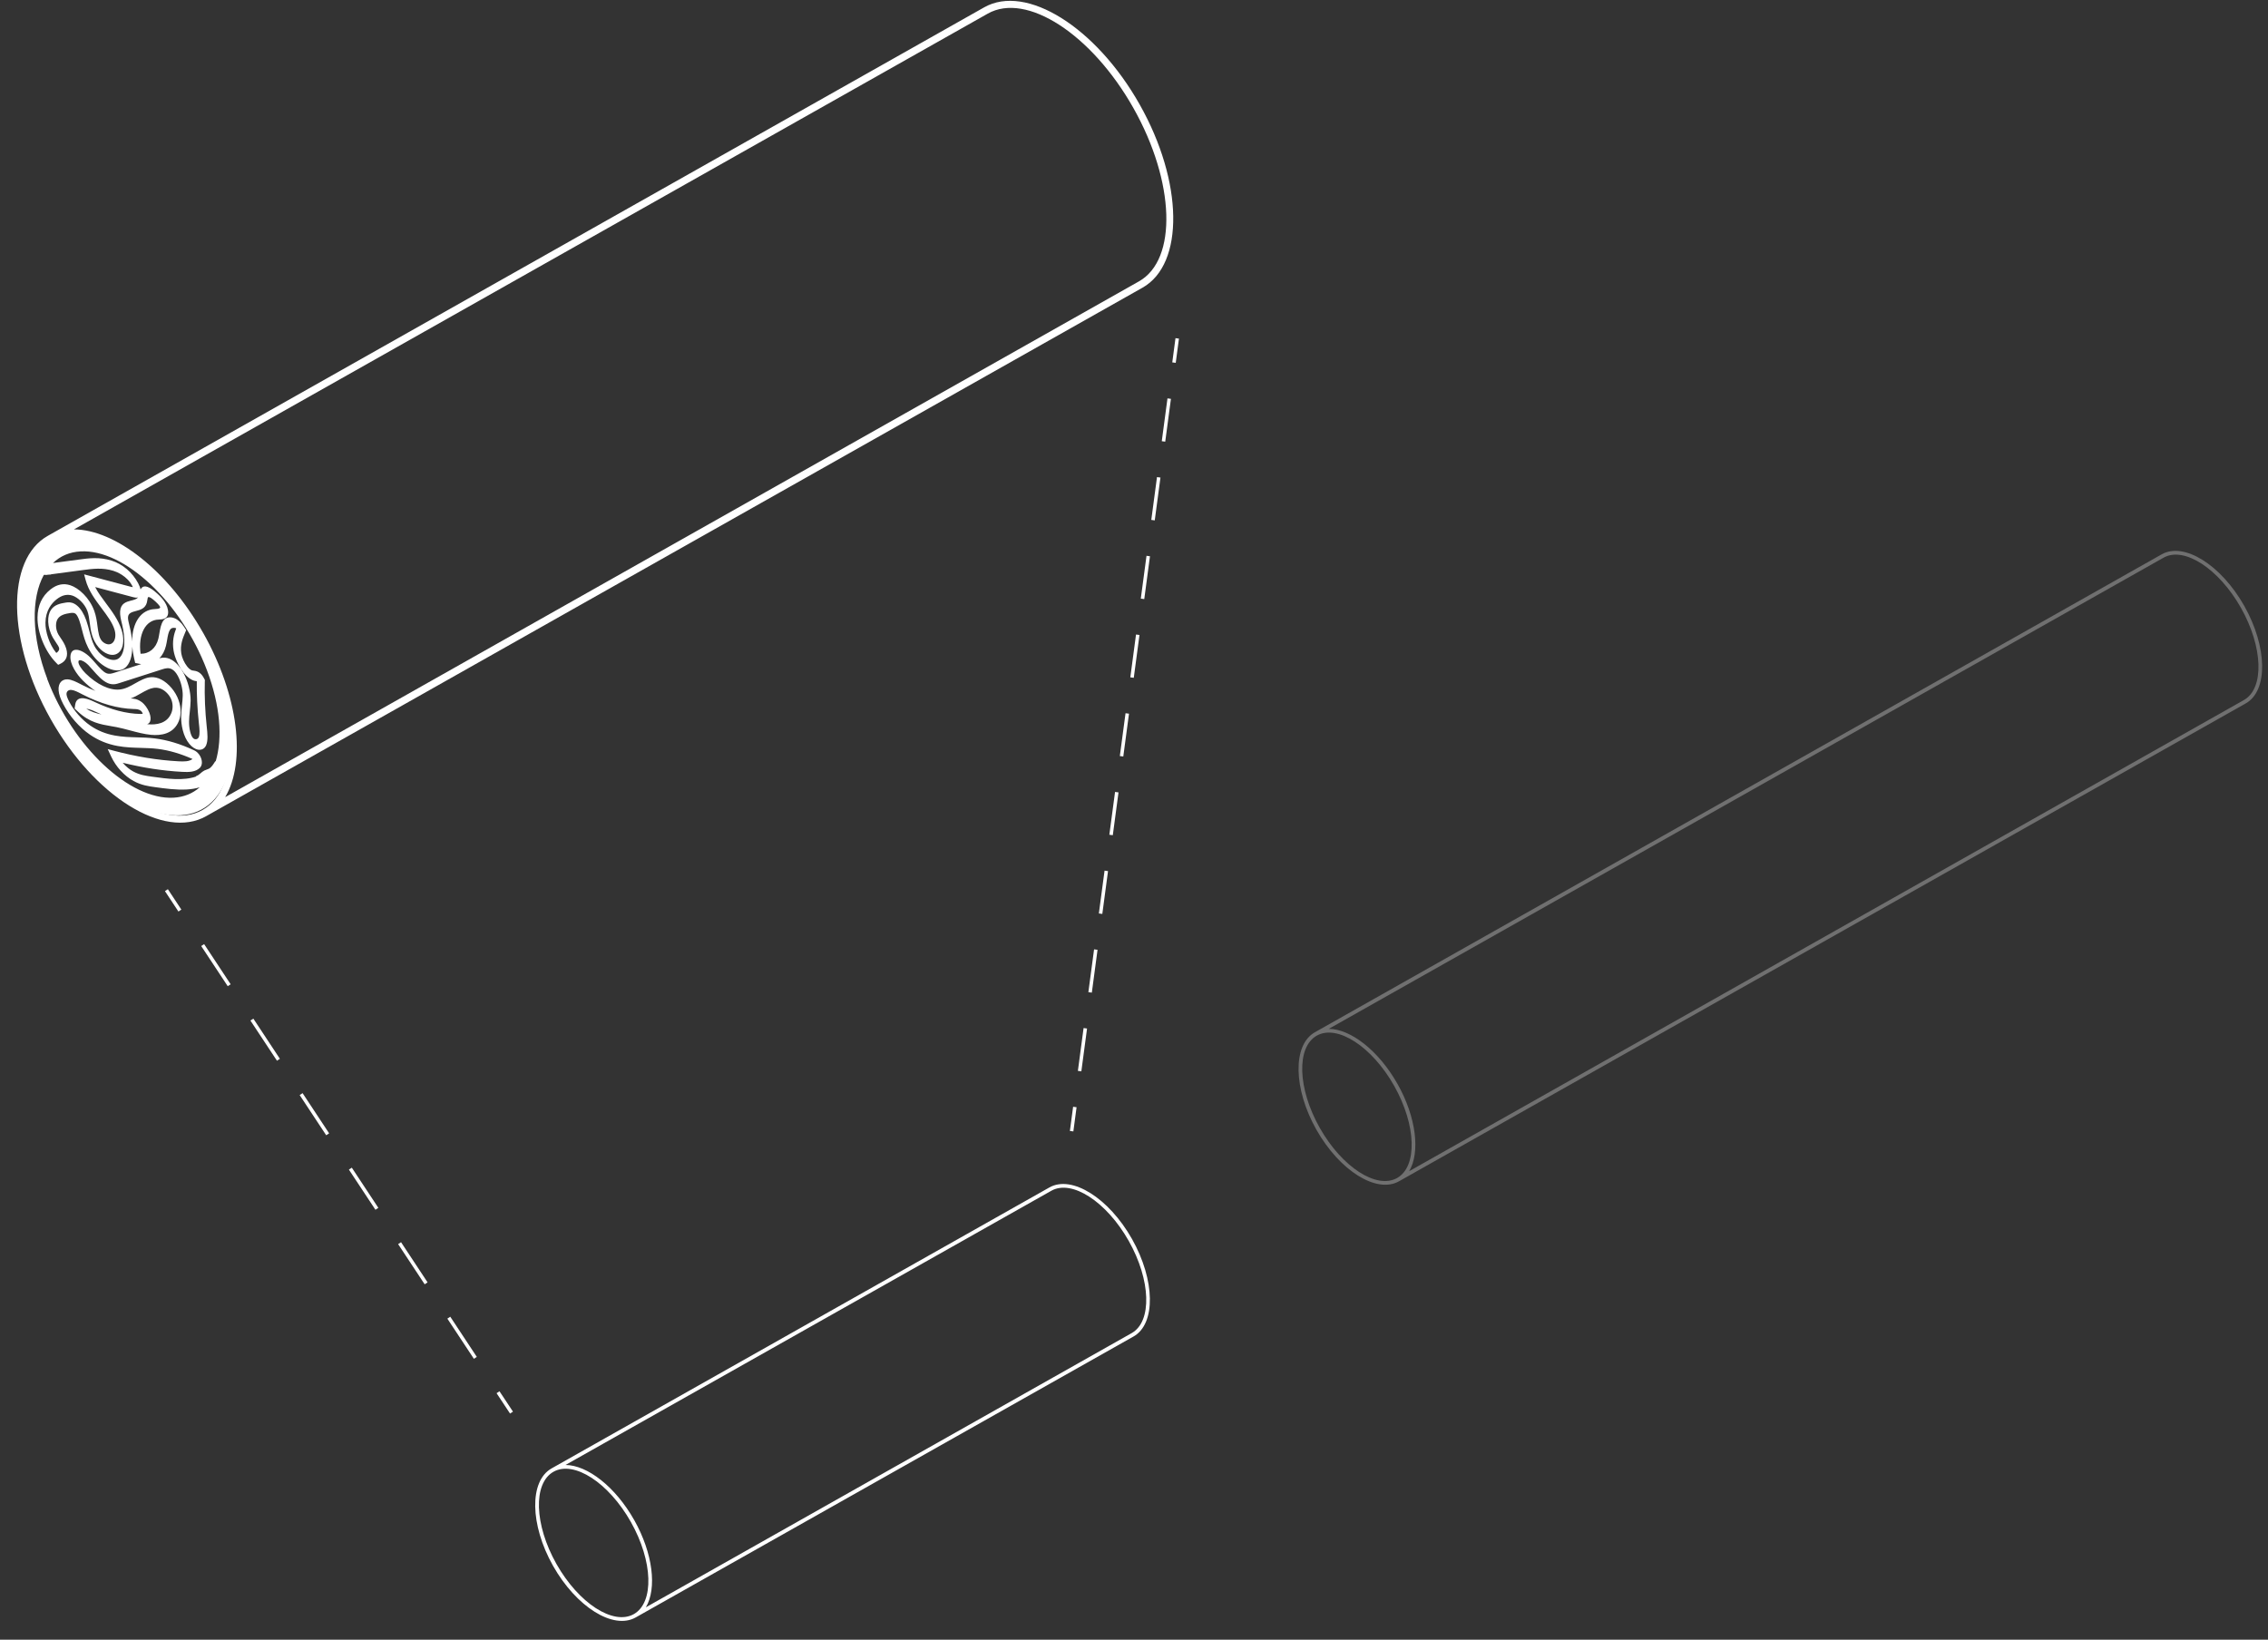 <?xml version="1.0" encoding="UTF-8"?>
<svg id="Layer_1" data-name="Layer 1" xmlns="http://www.w3.org/2000/svg" viewBox="0 0 650 470">
  <rect x="0" y="0" width="650" height="470" fill="#333333" stroke="none"/>
  <defs>
    <style>
      .cls-1 {
        stroke-dasharray: 0 0 11.38 11.38;
      }

      .cls-1, .cls-2, .cls-3 {
        fill: none;
        stroke: #fff;
        stroke-linecap: square;
        stroke-miterlimit: 10;
      }

      .cls-4, .cls-5 {
        fill: #fff;
        stroke-width: 0px;
      }

      .cls-2 {
        stroke-dasharray: 0 0 12.8 12.8;
      }

      .cls-5 {
        opacity: .3;
      }
    </style>
  </defs>
  <g>
    <line class="cls-3" x1="307.19" y1="323.74" x2="307.98" y2="317.8"/>
    <line class="cls-1" x1="309.48" y1="306.52" x2="335.78" y2="109.08"/>
    <line class="cls-3" x1="336.53" y1="103.44" x2="337.32" y2="97.49"/>
  </g>
  <g>
    <line class="cls-3" x1="146.32" y1="404.48" x2="143.01" y2="399.48"/>
    <line class="cls-2" x1="135.96" y1="388.79" x2="54.8" y2="265.92"/>
    <line class="cls-3" x1="51.28" y1="260.58" x2="47.97" y2="255.57"/>
  </g>
  <path class="cls-4" d="m324.44,355.16c-6.65-11.78-17.27-18.42-23.68-14.8l-142.69,80.54c-6.41,3.62-6.21,16.14.43,27.92,6.65,11.78,17.27,18.42,23.68,14.8l142.69-80.54c6.41-3.62,6.21-16.14-.43-27.92Zm-164.97,93.12c-6.35-11.25-6.73-23.1-.85-26.42,5.88-3.32,15.83,3.13,22.18,14.38,6.35,11.25,6.73,23.1.85,26.42-5.88,3.32-15.83-3.13-22.18-14.38Zm22.29-12.58c-5.4-9.57-13.43-15.75-19.69-15.79l139.24-78.6c5.88-3.32,15.83,3.13,22.18,14.38,6.35,11.25,6.73,23.1.85,26.42l-139.24,78.6c3.2-5.38,2.06-15.44-3.34-25.02Z"/>
  <g>
    <path class="cls-4" d="m21.15,153.01c-14.4.79-19.27,19.54-10.85,41.78,8.42,22.24,26.99,39.69,41.39,38.9,14.4-.79,19.27-19.54,10.85-41.78-8.42-22.24-26.99-39.69-41.39-38.9Zm-7.59,41.6c-4.6-12.16-4.67-23.13-1-29.82l.51-.03.02.06.78-.1.75-.04-.02-.06,9.21-1.23c2.74-.36,5.56-.74,8.69.23.88.27,3.86,1.39,5.41,4.32.08.15.13.26.16.33-.08.01-.26,0-.6-.09l-13.36-3.55.42,1.58c.82,3.1,2.76,5.69,4.63,8.19,1.55,2.07,3.01,4.02,3.64,6.02.4,1.25.34,2.51-.15,3.35-.49.84-1.33,1.13-2.26.77-.46-.18-.88-.47-1.19-.83-.79-.92-.99-2.2-1.26-4.22-.18-1.4-.37-2.84-.92-4.38-1.38-3.82-4.5-6.59-6.88-7.36-1.99-.64-3.85-.24-5.68,1.21-2.42,1.91-3.67,4.61-3.71,8.01-.06,4.32,2.16,9.76,5.28,12.94l.63.65.49-.22c1.84-.83,2.46-2.32,1.83-4.43-.36-1.22-1.05-2.24-1.61-3.06-.24-.35-.46-.68-.63-.97-.95-1.68-.81-3.57-.2-4.49.76-1.15,2.18-1.45,3.57-1.67.57-.09,1.16-.12,1.58.23.33.28.71.97,1.03,1.87.3.86.54,1.76.78,2.7.42,1.64.86,3.34,1.75,5.11,1.14,2.28,2.84,4.19,4.78,5.38,2.25,1.38,4.48,1.54,5.83.42,1.35-1.12,2.05-3.26,2.05-6.08.08,1,.24,2.04.48,3.12l.35,1.55,1.11.23c.21.04.42.08.62.11l-7.64,2.46c-.72.23-1.54.49-2.38.13-.91-.4-1.91-1.54-2.97-2.74-.48-.55-.98-1.12-1.5-1.65-1.46-1.5-3.21-2.43-4.36-2.3-.81.09-1.31.68-1.42,1.67-.27,2.42,1.78,5.39,3.61,7.2,1.14,1.13,2.33,2.11,3.52,2.91-1.27-.5-2.55-1.08-3.85-1.74l-.38-.2c-1.23-.63-2.5-1.29-3.7-1.37-1.44-.09-2.8.86-2.6,3.21.1,1.1.53,2.37,1.32,3.88,1.8,3.46,4.59,6.65,7.64,8.75,2.4,1.65,5,2.72,7.94,3.26,2.29.42,4.48.48,6.6.54,1.62.05,3.29.09,4.96.3,3.17.39,6.51,1.37,9.92,2.89-.98.75-2.44.74-3.99.66-6.03-.32-12.34-1.36-18.76-3.08l-1.56-.42,1,2.15c1.37,2.93,3.76,5.54,6.4,6.99,2.22,1.22,4.3,1.51,6.13,1.76,2.93.41,6.1.84,9.07.68,1.31-.07,2.58-.27,3.77-.63-2,1.76-4.51,2.81-7.5,2.98-12.6.7-28.85-14.58-36.22-34.05Zm24.02-22.47c-1.4.37-2.98.79-3.15,3.08-.08,1.11.22,2.35.49,3.45l.11.46c.84,3.54,1.04,7.9-.93,9.53-.94.78-2.51.65-4.1-.32-1.25-.77-2.33-1.96-3.02-3.35-.62-1.23-.97-2.59-1.34-4.02-.26-1.01-.53-2.05-.91-3.13-.67-1.89-1.57-3.36-2.62-4.24-1.03-.87-1.96-.99-2.64-.95-.24.01-.44.04-.61.07-1.62.25-3.29.62-4.29,2.14-1.04,1.57-1.17,4.81.62,7.96.29.5.6.97.88,1.37.38.56.74,1.09.85,1.47.16.55-.11,1.07-.78,1.5-2.09-2.55-3.15-6.2-3.11-8.7.05-3.47,1.76-5.55,3.2-6.68,1.52-1.2,3-1.55,4.51-1.07,1.51.48,3.54,2.28,4.31,4.44.37,1.02.52,2.17.67,3.38.29,2.24.62,4.77,2.55,7.02.75.87,1.64,1.53,2.59,1.89,1.59.62,3.02.17,3.82-1.19.8-1.37.86-3.48.18-5.65-.93-2.92-2.76-5.37-4.53-7.74-1.18-1.58-2.31-3.09-3.05-4.59l10.87,2.89c.31.08.93.25,1.44.07-.44.51-1.21.71-2,.92Zm4.52.54c.06-.23.1-.49.14-.75.05-.33.1-.64.2-.75.04-.04.09-.06.15-.06.33-.02,1.04.45,2,1.33,1.18,1.09,1.3,1.51,1.31,1.58.04.23-.19.51-1.54.55-3.99.15-6.48,3.93-6.5,9.29-.1-1.3-.32-2.71-.68-4.2l-.12-.49c-.22-.88-.42-1.72-.37-2.3.09-1.17,1.1-1.44,2.27-1.75,1.26-.33,2.68-.71,3.14-2.45Zm19.68,45.57l-.07-.09c-.54.89-1.1,1.82-1.91,2.21-.17.08-.36.15-.54.21-.25.08-.49.17-.72.29-.4.21-.73.49-1.05.77-.42.36-.81.71-1.28.77l.06.15c-3.7,1.29-8.26.68-12.7.06-1.75-.24-3.57-.49-5.42-1.51-.92-.5-2.03-1.35-2.99-2.48,5.84,1.44,11.57,2.32,17.07,2.61,1.87.1,3.81.09,5.08-1.18.17-.17.71-.82.51-2.03-.1-.63-.38-1.27-.8-1.83-.57-.76-1.17-1.04-1.46-1.17-3.85-1.8-7.6-2.93-11.17-3.37-1.75-.22-3.45-.27-5.1-.31-2.07-.06-4.2-.12-6.38-.52-2.65-.48-4.94-1.42-7.02-2.85-2.46-1.7-4.68-4.22-6.08-6.91-.45-.86-.69-1.53-.74-2-.08-.93.61-1.36,1.33-1.32.85.06,1.86.58,2.94,1.14l.39.2c5.09,2.61,9.99,4,14.55,4.14h.08c.72.02,1.4.04,1.98.48.3.22.55.71.57.82-.03.06-.15.13-.63.12-4.1-.08-8.5-1.23-13.08-3.41-1.42-.67-5.18-2.47-5.65.76l-.16,1.1,1,.93c3.3,3.07,6.44,3.6,9.49,4.12.5.08.99.17,1.48.26,1.27.25,2.61.6,3.9.95,2,.53,4.07,1.09,6.04,1.27,2.8.26,6.46-.21,7.96-3.97.8-2.01.64-4.5-.44-6.86-1.14-2.49-3.32-4.65-5.42-5.38-1.87-.65-3.37-.17-4.46.31-.76.34-1.49.75-2.2,1.15-1.44.82-2.8,1.59-4.44,1.76-2.88.3-6.54-1.44-9.8-4.66-1.04-1.03-2.11-2.55-2.02-3.33.02-.17.08-.37.38-.4.58-.07,1.62.52,2.43,1.35.43.44.86.93,1.32,1.46,1.25,1.43,2.67,3.04,4.24,3.73,1.43.63,2.55.27,3.44-.02l12.17-3.91c1.02-.33,1.94-.55,2.9.02.59.36,1.11.95,1.58,1.81.89,1.59,1.46,3.87,1.43,5.67-.02.94-.11,1.84-.22,2.8-.23,2.14-.47,4.35.23,7.12.39,1.57,1.05,2.94,1.89,3.95.76.91,1.64,1.5,2.49,1.65,1.03.18,1.91-.31,2.32-1.27.59-1.4.38-3.39.19-5.15l-.02-.18c-.47-4.43-.66-8.75-.55-12.84l.02-.55-.33-.61c-.96-1.79-2.25-1.97-2.94-2.06-.1-.01-.2-.03-.29-.04-.6-.11-1.17-.7-1.54-1.18-.81-1.03-1.47-2.5-1.66-3.68-.39-2.44.43-4.4,1.09-5.97l.31-.73-.67-1.03c-.75-1.15-1.71-2.01-2.71-2.4-1.3-.51-2.52-.22-3.19.75-.66.96-.89,2.3-1.11,3.59-.09.56-.18,1.09-.3,1.57-.68,2.74-2.63,4.33-5.09,4.29-.74-5.51,1.38-9.73,5.21-9.8.99-.03,3.08-.09,2.64-2.73-.37-2.25-2.27-4-2.99-4.66-2.22-2.04-3.76-2.61-4.57-1.69-.12.13-.21.29-.28.46-.11-.48-.32-1.08-.7-1.79-1.65-3.13-4.44-5.5-7.66-6.5-3.47-1.08-6.45-.68-9.33-.29l-7.42.99c2.07-1.98,4.71-3.16,7.9-3.33,12.6-.7,28.85,14.58,36.22,34.05,3.84,10.15,4.52,19.46,2.5,26.16Zm-21.23-17.05c-1.19-.89-2.25-.96-3.12-.99,1.04-.37,1.98-.91,2.9-1.44.68-.39,1.39-.79,2.11-1.11.9-.4,2.1-.79,3.47-.32,1.22.42,2.48,1.62,3.08,2.92.59,1.29.64,2.82.12,4.11-1.22,3.07-4.36,3.45-6.78,3.22-.06,0-.12-.01-.18-.02.33-.1.66-.3.85-.75.27-.61.19-1.55-.21-2.57-.48-1.22-1.34-2.4-2.24-3.08Zm-11.49,3.58c-1.46-.31-2.92-.75-4.34-1.62.62.02,1.54.32,2.76.9.53.25,1.05.49,1.57.71Zm23.45-12.12c1.12,1.43,2.34,2.33,3.44,2.53.11.02.23.04.36.05.03,0,.06,0,.09.01-.05,3.84.15,7.86.59,11.97l.02.18c.17,1.55.32,3.02-.05,3.91-.18.42-.6.65-1.04.57-.26-.04-.49-.18-.67-.41-.29-.35-.55-.96-.74-1.72-.52-2.07-.32-3.91-.11-5.85.1-.97.21-1.98.23-3.05.04-2.51-.78-5.66-2.09-8.03-.91-1.64-2.03-2.9-3.24-3.63-.95-.57-1.8-.72-2.54-.68-.39.02-.75.09-1.08.18.86-.88,1.51-2.08,1.88-3.56.14-.57.24-1.16.34-1.74.19-1.15.38-2.23.85-2.91.34-.5,1.03-.67,1.67-.42.03.01.06.02.08.04-.64,1.65-1.19,3.66-.76,6.35.33,2.03,1.39,4.4,2.79,6.18Z"/>
    <path class="cls-4" d="m326.62,29.94c-12.51-22.16-32.49-34.65-44.55-27.84L13.7,153.59c-12.06,6.8-11.69,30.37.82,52.52,12.51,22.16,32.49,34.65,44.55,27.84L327.44,82.46c12.06-6.8,11.69-30.37-.82-52.52ZM16.32,205.1c-11.95-21.16-12.67-43.46-1.6-49.7,11.06-6.24,29.78,5.89,41.72,27.06,11.95,21.16,12.67,43.46,1.61,49.7-11.06,6.24-29.78-5.89-41.72-27.05Zm41.92-23.66c-10.17-18.01-25.27-29.63-37.04-29.7L283.1,3.9c11.06-6.24,29.78,5.89,41.72,27.05,11.95,21.16,12.67,43.46,1.6,49.7L64.53,228.49c6.03-10.11,3.88-29.05-6.29-47.06Z"/>
  </g>
  <path class="cls-5" d="m643.21,173.69c-6.65-11.78-17.27-18.42-23.68-14.8l-242.69,136.99c-6.41,3.62-6.21,16.14.43,27.92,6.65,11.78,17.27,18.42,23.68,14.8l242.69-136.99c6.41-3.62,6.21-16.14-.43-27.92Zm-264.98,149.58c-6.35-11.25-6.73-23.1-.85-26.42,5.88-3.32,15.83,3.13,22.18,14.38,6.35,11.25,6.73,23.1.85,26.42-5.88,3.32-15.83-3.13-22.18-14.38Zm22.29-12.58c-5.4-9.57-13.43-15.75-19.69-15.79l239.24-135.05c5.88-3.32,15.83,3.13,22.18,14.38,6.35,11.25,6.73,23.1.85,26.42l-239.24,135.05c3.2-5.38,2.06-15.44-3.34-25.02Z"/>
</svg>